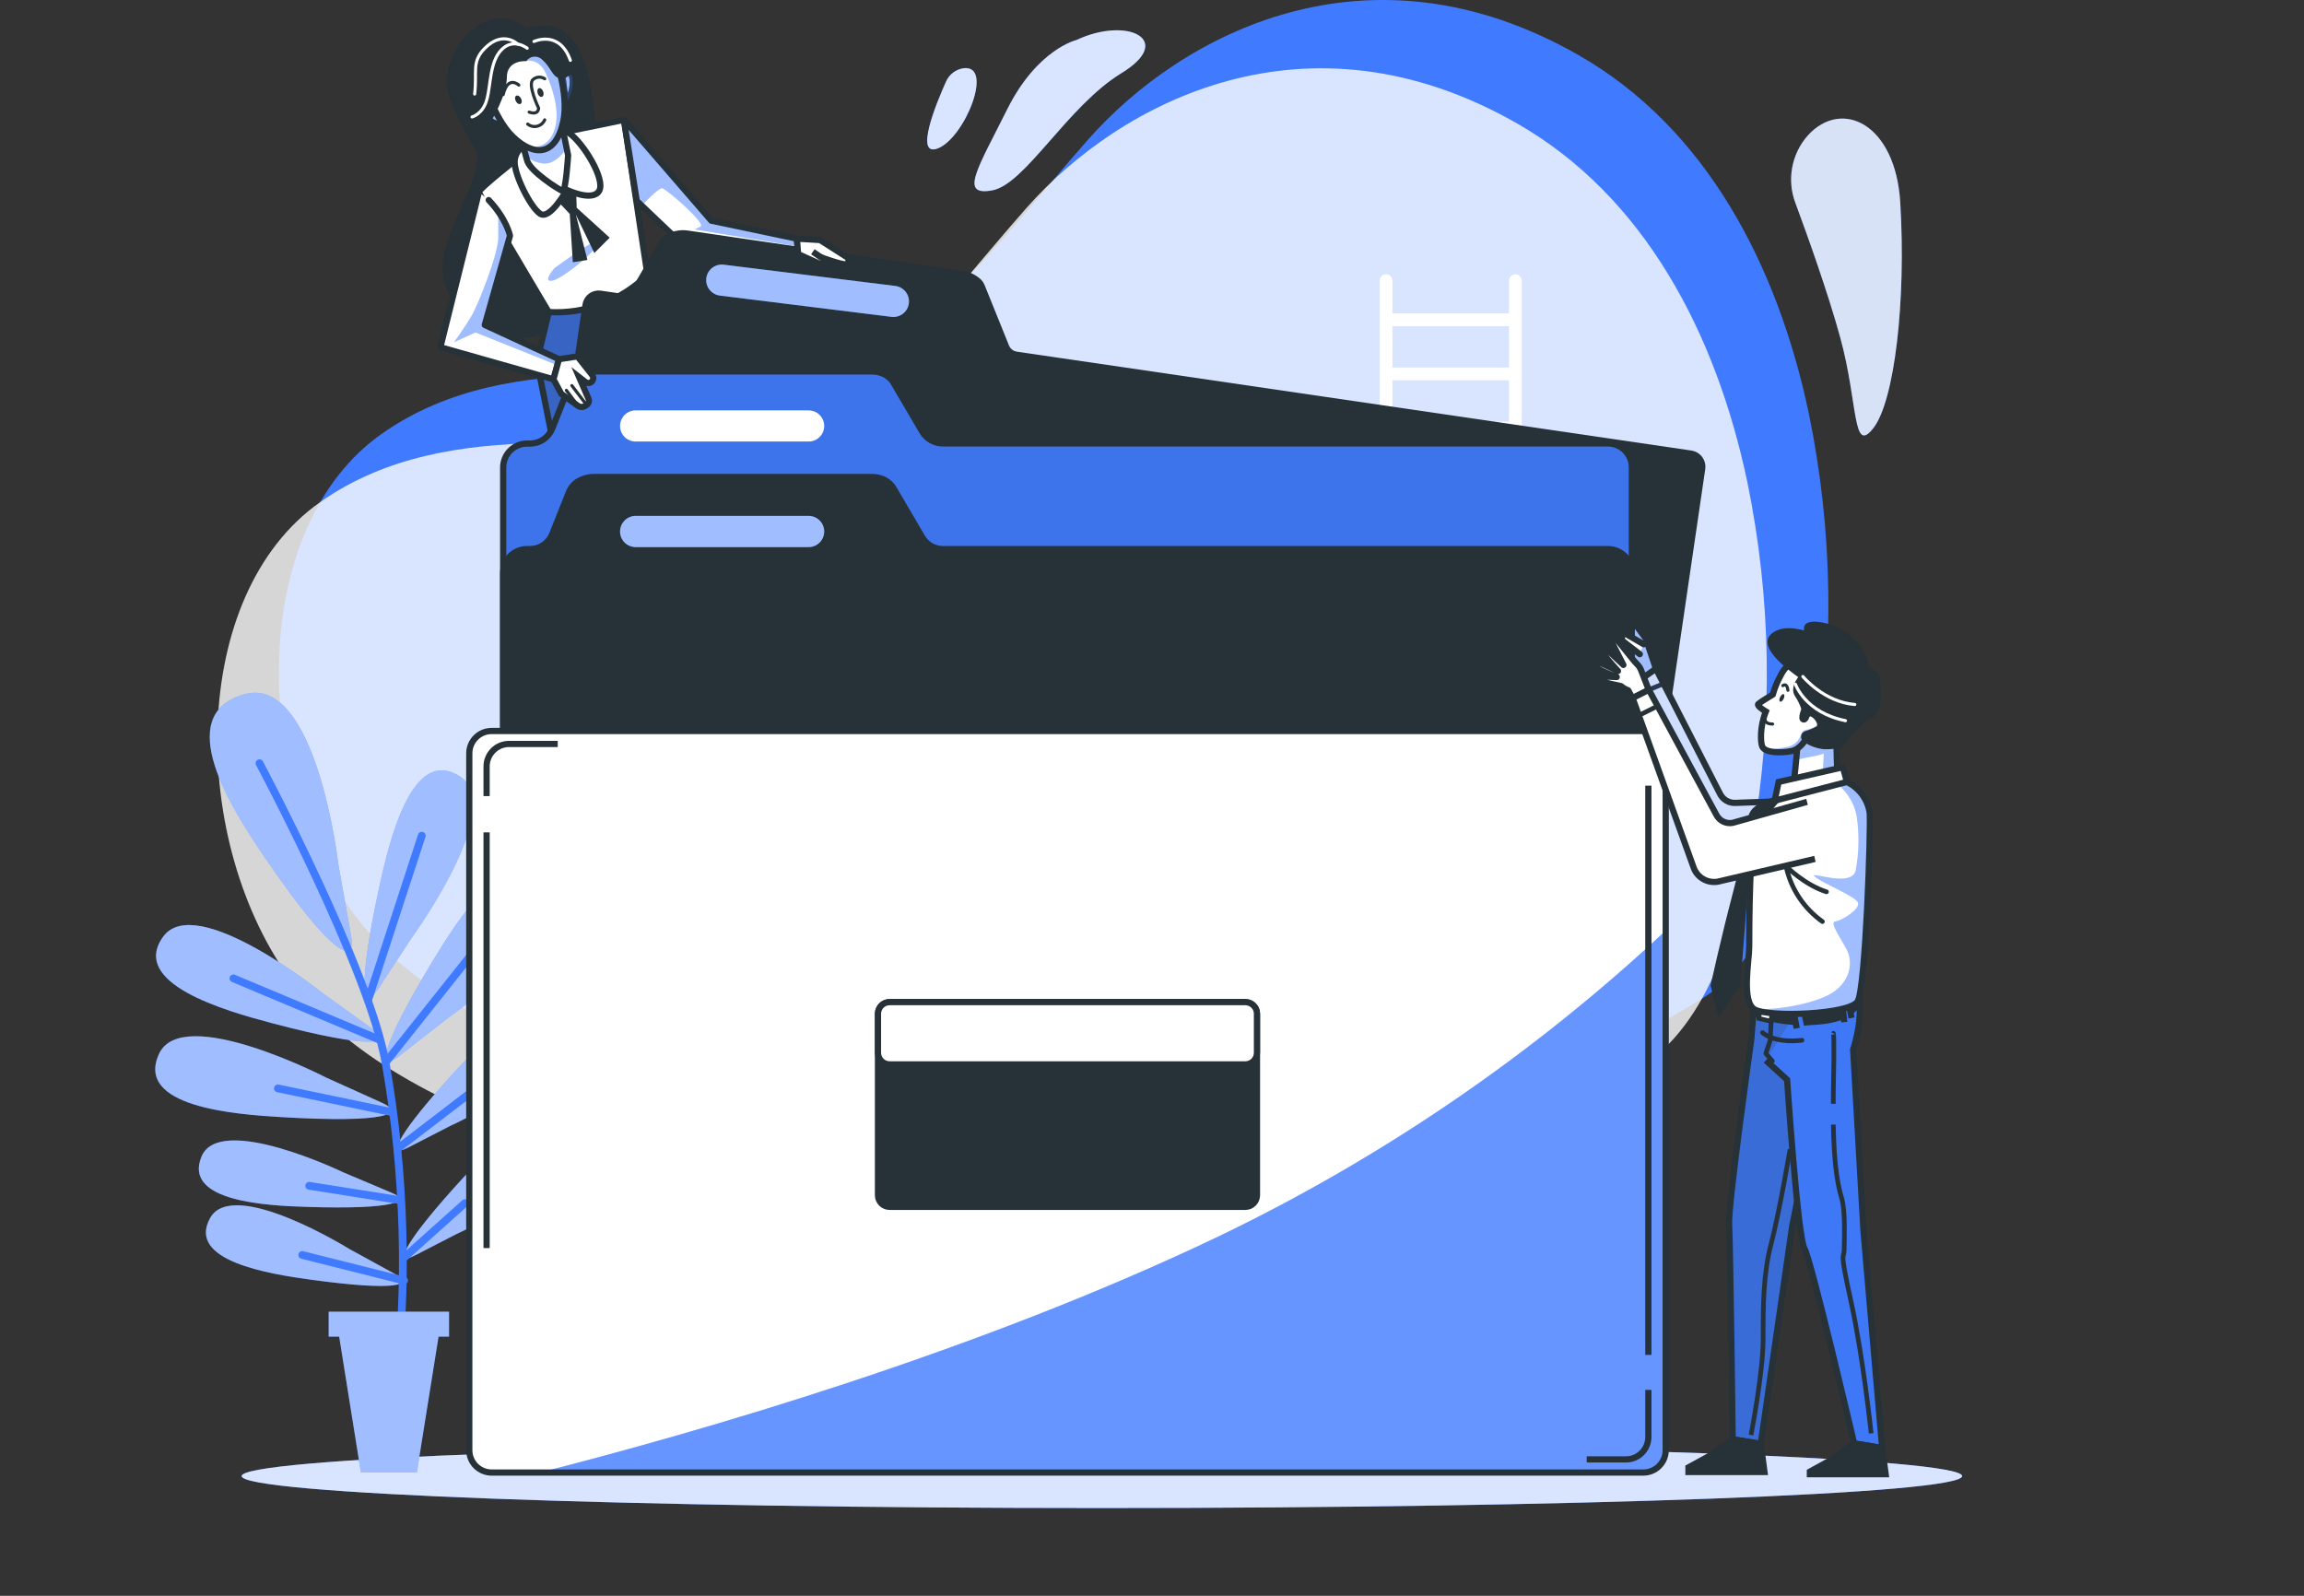 <svg width="371" height="257" viewBox="0 0 371 257" fill="none" xmlns="http://www.w3.org/2000/svg">
<rect x="0" y="0" width="371" height="257" fill="#333333" stroke="none"/>
<path d="M254.177 8.871C220.286 -10.498 190.27 5.448 175.255 22.428C160.24 39.408 149.053 56.559 130.204 59.708C111.355 62.858 82.756 54.868 61.449 69.876C40.142 84.884 40.224 124.745 57.094 147.346C73.965 169.948 117.613 180.752 167.97 188.016C186.039 190.753 204.479 189.73 222.135 185.01L245.01 176.705C256.183 171.604 265.55 165.86 273.478 161.197C285.542 154.077 289.794 136.72 292.101 124.006C295.451 104.953 295.16 85.438 291.245 66.493C286.193 42.626 274.67 20.573 254.177 8.871Z" fill="#407BFF"/>
<path opacity="0.8" d="M244.267 19.871C210.376 0.502 180.36 16.448 165.345 33.428C150.33 50.408 139.143 67.559 120.294 70.708C101.444 73.858 72.846 65.868 51.539 80.876C30.232 95.884 30.314 135.745 47.184 158.346C64.055 180.948 107.702 191.752 158.06 199.016C176.129 201.753 194.569 200.73 212.225 196.01L235.099 187.705C246.273 182.604 255.64 176.86 263.568 172.197C275.632 165.077 279.884 147.72 282.191 135.006C285.541 115.953 285.25 96.438 281.335 77.493C276.282 53.626 264.759 31.573 244.267 19.871Z" fill="white"/>
<path opacity="0.8" d="M305.987 32.595C305.22 19.943 296.579 15.793 291.102 21.819C289.8 23.288 288.929 25.088 288.582 27.02C288.235 28.953 288.427 30.943 289.137 32.773C291.061 37.97 294.368 47.193 296.34 54.409C299.243 65.062 298.27 73.292 301.66 68.938C305.049 64.583 306.952 48.576 305.987 32.595Z" fill="#407BFF"/>
<path opacity="0.8" d="M305.987 32.595C305.22 19.943 296.579 15.793 291.102 21.819C289.8 23.288 288.929 25.088 288.582 27.02C288.235 28.953 288.427 30.943 289.137 32.773C291.061 37.97 294.368 47.193 296.34 54.409C299.243 65.062 298.27 73.292 301.66 68.938C305.049 64.583 306.952 48.576 305.987 32.595Z" fill="white"/>
<path d="M159.768 30.658C165.088 29.692 171.866 17.101 180.582 11.774C189.298 6.448 181.554 2.572 173.338 6.448C173.338 6.448 167.039 7.899 162.199 17.587C157.358 27.275 154.441 31.623 159.768 30.658Z" fill="#407BFF"/>
<path opacity="0.8" d="M159.768 30.658C165.088 29.692 171.866 17.101 180.582 11.774C189.298 6.448 181.554 2.572 173.338 6.448C173.338 6.448 167.039 7.899 162.199 17.587C157.358 27.275 154.441 31.623 159.768 30.658Z" fill="white"/>
<path d="M151.052 23.88C155.372 22.147 160.083 10.385 155.16 10.987C154.538 11.077 153.95 11.326 153.452 11.71C152.954 12.094 152.564 12.599 152.319 13.178C150.744 16.677 147.163 25.434 151.052 23.88Z" fill="#407BFF"/>
<path opacity="0.8" d="M151.052 23.88C155.372 22.147 160.083 10.385 155.16 10.987C154.538 11.077 153.95 11.326 153.452 11.71C152.954 12.094 152.564 12.599 152.319 13.178C150.744 16.677 147.163 25.434 151.052 23.88Z" fill="white"/>
<path d="M177.432 242.865C253.936 242.865 315.955 240.56 315.955 237.716C315.955 234.873 253.936 232.568 177.432 232.568C100.928 232.568 38.909 234.873 38.909 237.716C38.909 240.56 100.928 242.865 177.432 242.865Z" fill="#407BFF"/>
<path opacity="0.8" d="M177.432 242.865C253.936 242.865 315.955 240.56 315.955 237.716C315.955 234.873 253.936 232.568 177.432 232.568C100.928 232.568 38.909 234.873 38.909 237.716C38.909 240.56 100.928 242.865 177.432 242.865Z" fill="white"/>
<path d="M244.01 44.18C243.738 44.18 243.476 44.288 243.284 44.481C243.091 44.673 242.983 44.935 242.983 45.207V50.472H224.216V45.207C224.216 44.935 224.108 44.673 223.915 44.481C223.723 44.288 223.461 44.18 223.189 44.18C222.917 44.18 222.656 44.288 222.463 44.481C222.27 44.673 222.162 44.935 222.162 45.207V177.828C222.162 178.1 222.27 178.362 222.463 178.554C222.656 178.747 222.917 178.855 223.189 178.855C223.461 178.855 223.723 178.747 223.915 178.554C224.108 178.362 224.216 178.1 224.216 177.828V148.161H242.983V177.828C242.983 178.1 243.091 178.362 243.284 178.554C243.476 178.747 243.738 178.855 244.01 178.855C244.282 178.855 244.544 178.747 244.736 178.554C244.929 178.362 245.037 178.1 245.037 177.828V45.187C245.032 44.918 244.921 44.662 244.729 44.474C244.537 44.285 244.279 44.18 244.01 44.18ZM242.983 146.128H224.216V139.473H242.983V146.128ZM242.983 137.412H224.216V130.764H242.983V137.412ZM242.983 128.703H224.216V122.075H242.983V128.703ZM242.983 120.001H224.216V113.4H242.983V120.001ZM242.983 111.305H224.216V104.78H242.983V111.305ZM242.983 102.637H224.216V96.071H242.983V102.637ZM242.983 94.01H224.216V87.383H242.983V94.01ZM242.983 85.302H224.216V78.674H242.983V85.302ZM242.983 76.613H224.216V69.965H242.983V76.613ZM242.983 67.904H224.216V61.242H242.983V67.904ZM242.983 59.188H224.216V52.526H242.983V59.188Z" fill="white"/>
<path d="M66.242 151.099C66.242 151.099 81.612 130.059 74.115 125.081C66.317 119.939 62.654 135.515 61.004 143.163C57.485 159.486 58.477 162.95 60.84 159.363L66.242 151.099Z" fill="#407BFF"/>
<path opacity="0.5" d="M66.242 151.099C66.242 151.099 81.612 130.059 74.115 125.081C66.317 119.939 62.654 135.515 61.004 143.163C57.485 159.486 58.477 162.95 60.84 159.363L66.242 151.099Z" fill="white"/>
<path d="M72.006 164.039C72.006 164.039 93.375 149.127 87.891 142.02C82.188 134.618 73.663 148.182 69.617 154.864C60.983 169.16 60.805 172.762 64.201 170.132L72.006 164.039Z" fill="#407BFF"/>
<path opacity="0.5" d="M72.006 164.039C72.006 164.039 93.375 149.127 87.891 142.02C82.188 134.618 73.663 148.182 69.617 154.864C60.983 169.16 60.805 172.762 64.201 170.132L72.006 164.039Z" fill="white"/>
<path d="M72.472 181.334C72.472 181.334 90.958 173.029 87.802 166.798C84.516 160.314 76.032 169.434 71.972 173.967C63.297 183.648 62.64 186.373 65.618 184.86L72.472 181.334Z" fill="#407BFF"/>
<path opacity="0.5" d="M72.472 181.334C72.472 181.334 90.958 173.029 87.802 166.798C84.516 160.314 76.032 169.434 71.972 173.967C63.297 183.648 62.64 186.373 65.618 184.86L72.472 181.334Z" fill="white"/>
<path d="M73.567 198.704C73.567 198.704 92.054 190.399 88.904 184.168C85.611 177.691 77.135 186.804 73.068 191.344C64.4 201.025 63.736 203.75 66.721 202.23L73.567 198.704Z" fill="#407BFF"/>
<path opacity="0.5" d="M73.567 198.704C73.567 198.704 92.054 190.399 88.904 184.168C85.611 177.691 77.135 186.804 73.068 191.344C64.4 201.025 63.736 203.75 66.721 202.23L73.567 198.704Z" fill="white"/>
<path d="M51.884 159.89C51.884 159.89 31.563 143.574 26.284 150.831C20.807 158.363 36.184 162.765 43.75 164.765C59.895 169.03 63.4 168.188 59.922 165.668L51.884 159.89Z" fill="#407BFF"/>
<path opacity="0.5" d="M51.884 159.89C51.884 159.89 31.563 143.574 26.284 150.831C20.807 158.363 36.184 162.765 43.75 164.765C59.895 169.03 63.4 168.188 59.922 165.668L51.884 159.89Z" fill="white"/>
<path d="M52.486 173.522C52.486 173.522 29.331 161.567 25.599 169.735C21.717 178.232 37.67 179.464 45.455 179.916C62.127 180.889 65.399 179.369 61.49 177.588L52.486 173.522Z" fill="#407BFF"/>
<path opacity="0.5" d="M52.486 173.522C52.486 173.522 29.331 161.567 25.599 169.735C21.717 178.232 37.67 179.464 45.455 179.916C62.127 180.889 65.399 179.369 61.49 177.588L52.486 173.522Z" fill="white"/>
<path d="M55.286 188.803C55.286 188.803 35.431 179.218 32.466 186.222C29.378 193.5 42.894 194.171 49.515 194.37C63.633 194.808 66.365 193.439 63.017 192.069L55.286 188.803Z" fill="#407BFF"/>
<path opacity="0.5" d="M55.286 188.803C55.286 188.803 35.431 179.218 32.466 186.222C29.378 193.5 42.894 194.171 49.515 194.37C63.633 194.808 66.365 193.439 63.017 192.069L55.286 188.803Z" fill="white"/>
<path d="M56.259 201.148C56.259 201.148 37.526 189.509 33.836 196.157C29.995 203.065 43.367 205.167 49.926 206.071C63.92 208.002 66.775 206.94 63.619 205.181L56.259 201.148Z" fill="#407BFF"/>
<path opacity="0.5" d="M56.259 201.148C56.259 201.148 37.526 189.509 33.836 196.157C29.995 203.065 43.367 205.167 49.926 206.071C63.92 208.002 66.775 206.94 63.619 205.181L56.259 201.148Z" fill="white"/>
<path d="M54.486 139.219C54.486 139.219 50.966 108.663 39.423 111.785C27.434 115.044 37.471 130.504 42.565 137.98C53.39 153.892 57.375 155.645 56.519 150.674L54.486 139.219Z" fill="#407BFF"/>
<path opacity="0.5" d="M54.486 139.219C54.486 139.219 50.966 108.663 39.423 111.785C27.434 115.044 37.471 130.504 42.565 137.98C53.39 153.892 57.375 155.645 56.519 150.674L54.486 139.219Z" fill="white"/>
<path d="M41.785 122.917C41.785 122.917 59.354 155.836 62.079 171.118C65.214 188.673 65.721 208.282 63.557 223.646" stroke="#407BFF" stroke-width="1.252" stroke-linecap="round" stroke-linejoin="round"/>
<path d="M59.306 160.951L67.912 134.591" stroke="#407BFF" stroke-width="1.252" stroke-linecap="round" stroke-linejoin="round"/>
<path d="M62.079 171.118L78.278 150.749" stroke="#407BFF" stroke-width="1.252" stroke-linecap="round" stroke-linejoin="round"/>
<path d="M61.045 167.414L37.588 157.562" stroke="#407BFF" stroke-width="1.252" stroke-linecap="round" stroke-linejoin="round"/>
<path d="M64.112 184.914L81.749 171.399" stroke="#407BFF" stroke-width="1.252" stroke-linecap="round" stroke-linejoin="round"/>
<path d="M63.174 179.115L44.749 175.281" stroke="#407BFF" stroke-width="1.252" stroke-linecap="round" stroke-linejoin="round"/>
<path d="M64.057 193.226L49.789 190.967" stroke="#407BFF" stroke-width="1.252" stroke-linecap="round" stroke-linejoin="round"/>
<path d="M65.263 202.36L74.862 193.76" stroke="#407BFF" stroke-width="1.252" stroke-linecap="round" stroke-linejoin="round"/>
<path d="M65.07 206.228L48.673 202.107" stroke="#407BFF" stroke-width="1.252" stroke-linecap="round" stroke-linejoin="round"/>
<path d="M52.925 211.247H72.308V215.259H70.617L67.118 237.148H58.114L54.616 215.259H52.925V211.247Z" fill="#407BFF"/>
<path opacity="0.5" d="M52.925 211.247H72.308V215.259H70.617L67.118 237.148H58.114L54.616 215.259H52.925V211.247Z" fill="white"/>
<path d="M84.844 4.551C84.003 3.8 82.977 3.288 81.872 3.068C80.767 2.847 79.623 2.927 78.558 3.298C74.793 4.551 71.184 9.994 72.095 14.602C72.732 17.793 75.69 22.496 76.587 24.29C77.483 26.084 76.224 29.117 73.375 35.416C70.527 41.715 69.425 47.624 77.682 52.827C85.939 58.031 95.285 49.774 100.078 43.851C104.87 37.929 96.483 24.29 95.764 18.518C95.045 12.747 93.813 1.682 84.844 4.551Z" fill="#263238"/>
<path d="M104.254 44.248C102.2 46.304 99.717 47.882 96.984 48.868C94.25 49.855 91.332 50.228 88.438 49.959L86.46 58.209L90.225 77.044L114.812 64.302L109.246 49.924L104.254 44.248Z" fill="#407BFF" stroke="#263238" stroke-linecap="round" stroke-linejoin="round"/>
<path opacity="0.3" d="M104.254 44.248C102.2 46.304 99.717 47.882 96.984 48.868C94.25 49.855 91.332 50.228 88.438 49.959L86.46 58.209L90.225 77.044L114.812 64.302L109.246 49.924L104.254 44.248Z" fill="#263238"/>
<path d="M104.254 44.248L100.488 19.299L89.328 21.586L83.762 25.174C83.762 25.174 77.121 30.384 77.121 30.918C77.121 31.452 88.356 50.253 88.356 50.253C91.279 50.426 94.206 49.981 96.945 48.946C99.685 47.911 102.175 46.311 104.254 44.248Z" fill="white"/>
<path d="M104.254 44.248L100.488 19.299L89.328 21.586L83.762 25.174C83.762 25.174 77.121 30.384 77.121 30.918C77.121 31.452 88.356 50.253 88.356 50.253C91.279 50.426 94.206 49.981 96.945 48.946C99.685 47.911 102.175 46.311 104.254 44.248Z" stroke="#263238" stroke-linecap="round" stroke-linejoin="round"/>
<path opacity="0.5" d="M89.281 43.18C89.281 43.18 97.147 37.347 96.422 39.072C95.696 40.798 90.26 45.104 88.801 45.234C87.343 45.364 89.281 43.18 89.281 43.18Z" fill="#407BFF"/>
<path d="M89.52 32.102L89.828 32.424L91.745 34.451L92.238 42.236L94.587 41.866L92.731 34.574L95.703 40.75L98.174 38.278L92.862 33.458L92.731 29.631L90.013 28.268" fill="#263238"/>
<path d="M85.2 22.859C85.2 22.859 82.865 23.934 82.865 26.084C82.865 28.234 85.391 33.349 86.973 34.423C88.555 35.498 91.266 30.576 91.266 30.576C91.266 30.576 95.374 32.547 96.469 30.754C97.565 28.96 93.957 23.037 91.629 21.422C89.301 19.806 85.2 22.859 85.2 22.859Z" fill="white" stroke="#263238" stroke-linecap="round" stroke-linejoin="round"/>
<path d="M83.228 20.703C83.87 22.343 84.41 24.021 84.844 25.728C85.2 27.522 90.047 30.576 90.581 30.754C91.115 30.932 91.478 25.009 91.478 25.009L90.047 18.012L83.228 20.703Z" fill="white"/>
<g style="mix-blend-mode:multiply" opacity="0.5">
<path d="M90.198 18.758C89.897 18.674 89.59 18.61 89.281 18.566L84.33 20.312L83.68 22.01C84.009 22.928 84.426 24.16 84.68 25.16C85.491 25.814 86.472 26.225 87.507 26.344C88.993 26.447 90.301 25.297 91.225 23.886L90.198 18.758Z" fill="#407BFF"/>
</g>
<path d="M83.228 20.703C83.87 22.343 84.41 24.021 84.844 25.728C85.2 27.522 90.047 30.576 90.581 30.754C91.115 30.932 91.478 25.009 91.478 25.009L90.047 18.012L83.228 20.703Z" stroke="#263238" stroke-linecap="round" stroke-linejoin="round"/>
<path d="M79.996 17.649C79.996 17.649 78.018 16.04 78.018 17.649C78.018 19.258 79.818 20.162 81.249 20.162" fill="white"/>
<path d="M79.996 17.649C79.996 17.649 78.018 16.04 78.018 17.649C78.018 19.258 79.818 20.162 81.249 20.162" stroke="#263238" stroke-linecap="round" stroke-linejoin="round"/>
<path d="M90.581 12.445C90.581 12.445 91.841 10.474 92.197 12.63C92.361 14.034 91.976 15.447 91.122 16.574L90.581 12.445Z" fill="white" stroke="#263238" stroke-linecap="round" stroke-linejoin="round"/>
<g opacity="0.5">
<path d="M79.996 17.649C79.996 17.649 78.018 16.04 78.018 17.649C78.018 19.258 79.818 20.162 81.249 20.162" fill="#407BFF"/>
<path d="M79.996 17.649C79.996 17.649 78.018 16.04 78.018 17.649C78.018 19.258 79.818 20.162 81.249 20.162" stroke="#263238" stroke-linecap="round" stroke-linejoin="round"/>
</g>
<path opacity="0.5" d="M90.581 12.445C90.581 12.445 91.841 10.474 92.197 12.63C92.361 14.034 91.976 15.447 91.122 16.574L90.581 12.445Z" fill="#407BFF" stroke="#263238" stroke-linecap="round" stroke-linejoin="round"/>
<path d="M77.771 12.459C77.771 12.459 79.312 18.875 82.619 22.044C85.926 25.215 89.465 25.242 90.691 19.593C91.698 14.938 89.198 8.728 89.198 8.728C89.198 8.728 81.133 2.086 77.771 12.459Z" fill="white"/>
<g style="mix-blend-mode:multiply" opacity="0.5">
<path d="M83.516 6.639L84.769 9.789C84.769 9.789 86.74 9.351 87.85 11.733C88.959 14.116 90.075 17.608 89.438 20.312C88.829 22.887 87.384 23.736 85.159 23.797C87.583 24.831 89.78 23.797 90.691 19.58C91.698 14.924 89.198 8.714 89.198 8.714C89.198 8.714 86.467 6.475 83.516 6.639Z" fill="#407BFF"/>
</g>
<path d="M77.771 12.459C77.771 12.459 79.312 18.875 82.619 22.044C85.926 25.215 89.465 25.242 90.691 19.593C91.698 14.938 89.198 8.728 89.198 8.728C89.198 8.728 81.133 2.086 77.771 12.459Z" stroke="#263238" stroke-linecap="round" stroke-linejoin="round"/>
<path d="M83.892 15.848C84.084 16.211 84.049 16.601 83.817 16.725C83.584 16.848 83.242 16.649 83.057 16.287C82.872 15.924 82.899 15.54 83.132 15.417C83.365 15.294 83.707 15.492 83.892 15.848Z" fill="#263238"/>
<path d="M87.466 14.739C87.603 15.123 87.514 15.506 87.267 15.588C87.021 15.67 86.706 15.438 86.583 15.054C86.46 14.671 86.535 14.287 86.781 14.205C87.028 14.123 87.329 14.369 87.466 14.739Z" fill="#263238"/>
<path d="M87.713 12.685C87.433 12.497 87.099 12.406 86.763 12.426C86.427 12.446 86.106 12.575 85.85 12.795C84.865 13.562 86.727 17.402 86.727 17.402C86.727 17.402 86.761 18.614 85.207 18.053" stroke="#263238" stroke-width="0.5" stroke-linecap="round" stroke-linejoin="round"/>
<path d="M87.713 19.299C87.606 19.551 87.442 19.775 87.234 19.953C87.026 20.131 86.78 20.258 86.514 20.325C86.249 20.391 85.971 20.395 85.704 20.336C85.436 20.276 85.187 20.156 84.974 19.984" stroke="#263238" stroke-width="0.5" stroke-linecap="round" stroke-linejoin="round"/>
<path d="M83.543 13.705C83.543 13.705 81.79 12.055 81.023 15.239" stroke="#263238" stroke-width="0.5" stroke-linecap="round" stroke-linejoin="round"/>
<path d="M89.301 6.694C87.377 5.024 85.823 5.044 85.145 5.263C84.511 4.867 83.789 4.632 83.043 4.579C77.662 3.86 76.943 8.002 76.943 11.939C76.943 15.876 73.519 20.552 75.868 21.093C76.51 21.247 77.187 21.169 77.778 20.874C78.369 20.578 78.837 20.084 79.099 19.477C79.099 19.477 81.612 15.369 81.612 12.473C81.612 9.577 84.741 9.851 84.741 9.851C84.876 9.651 85.053 9.483 85.259 9.358C85.465 9.234 85.695 9.155 85.935 9.128C86.174 9.1 86.416 9.125 86.645 9.2C86.874 9.275 87.084 9.399 87.261 9.563C88.685 10.782 88.849 12.213 89.999 12.582C91.15 12.952 93.074 11.104 93.074 11.104C91.978 9.503 90.713 8.025 89.301 6.694Z" fill="#263238"/>
<path d="M84.892 7.769C84.892 7.769 82.728 6.03 80.784 7.981C78.839 9.933 79.051 13.623 78.401 16.013C77.751 18.402 76.011 18.833 76.011 18.833" stroke="white" stroke-width="0.5" stroke-linecap="round" stroke-linejoin="round"/>
<path d="M83.379 7.119C83.379 7.119 81.044 4.804 78.107 7.735C75.868 9.981 76.867 11.453 76.429 15.143" stroke="white" stroke-width="0.5" stroke-linecap="round" stroke-linejoin="round"/>
<path d="M85.98 6.681C85.98 6.681 90.088 4.729 91.841 9.72" stroke="white" stroke-width="0.5" stroke-linecap="round" stroke-linejoin="round"/>
<path d="M77.121 30.932L70.911 55.922L89.123 61.085L90.02 57.853L78.059 52.334L82.119 37.956C82.119 37.956 81.585 35.266 78.695 32.219" fill="white"/>
<g style="mix-blend-mode:multiply" opacity="0.5">
<path d="M90.047 57.873L78.086 52.355L82.146 37.977C81.828 36.783 81.312 35.652 80.619 34.629L80.229 34.334V38.306C80.229 40.846 77.052 48.945 75.936 50.849C74.82 52.752 73.081 55.135 73.081 55.135L76.573 53.546L89.808 58.846L90.047 57.873Z" fill="#407BFF"/>
</g>
<path d="M77.121 30.932L70.911 55.922L89.123 61.085L90.02 57.853L78.059 52.334L82.119 37.956C82.119 37.956 81.585 35.266 78.695 32.219" stroke="#263238" stroke-linecap="round" stroke-linejoin="round"/>
<path d="M128.327 38.436L114.538 35.539L100.454 19.265L102.536 32.356L111.176 40.586L128.54 41.38L128.327 38.436Z" fill="white"/>
<g style="mix-blend-mode:multiply" opacity="0.5">
<path d="M100.454 19.265L102.132 29.713L103.2 32.979L103.337 33.102C103.741 32.684 106.021 30.315 106.603 30.315C107.185 30.315 113.751 36.032 112.799 36.477L111.84 36.95L128.197 39.648L128.314 38.395L114.552 35.505L100.454 19.265Z" fill="#407BFF"/>
</g>
<path d="M128.327 38.436L114.538 35.539L100.454 19.265L102.536 32.356L111.176 40.586L128.54 41.38L128.327 38.436Z" stroke="#263238" stroke-linecap="round" stroke-linejoin="round"/>
<path d="M257.053 177.007L81.455 151.277C80.897 151.194 80.394 150.893 80.058 150.439C79.721 149.986 79.579 149.418 79.661 148.86L94.286 49.096C94.326 48.82 94.42 48.554 94.563 48.315C94.706 48.075 94.895 47.866 95.119 47.699C95.343 47.533 95.597 47.412 95.868 47.344C96.138 47.276 96.42 47.261 96.696 47.302L100.023 47.788C100.445 47.852 100.875 47.786 101.259 47.6C101.643 47.415 101.961 47.117 102.173 46.748L106.589 39.113C106.723 38.874 106.905 38.664 107.123 38.497C108.157 37.75 109.442 37.435 110.704 37.621L154.968 44.111C155.961 44.254 156.886 44.699 157.618 45.385C157.813 45.581 157.967 45.813 158.07 46.07L162.007 55.819C162.145 56.164 162.371 56.467 162.663 56.696C162.955 56.926 163.303 57.074 163.67 57.127L272.294 73.053C272.852 73.134 273.355 73.433 273.692 73.885C274.03 74.337 274.175 74.904 274.094 75.463L259.47 175.22C259.385 175.777 259.083 176.277 258.63 176.612C258.177 176.947 257.61 177.089 257.053 177.007Z" fill="#263238" stroke="#263238" stroke-miterlimit="10"/>
<path d="M258.922 176.52H84.871C84.366 176.52 83.866 176.421 83.399 176.227C82.932 176.034 82.508 175.751 82.15 175.393C81.793 175.036 81.51 174.612 81.316 174.145C81.123 173.678 81.023 173.178 81.023 172.673V75.285C81.023 74.264 81.429 73.285 82.15 72.564C82.872 71.842 83.851 71.437 84.871 71.437H85.344C86.114 71.435 86.866 71.204 87.504 70.772C88.142 70.34 88.637 69.728 88.925 69.013L91.574 62.351C91.87 61.582 92.412 60.933 93.115 60.503C93.87 60.057 94.73 59.82 95.607 59.818H140.343C140.945 59.817 141.541 59.926 142.103 60.14C142.884 60.454 143.535 61.024 143.952 61.756L148.505 69.513C148.844 70.092 149.329 70.573 149.912 70.907C150.494 71.241 151.154 71.416 151.825 71.416H258.922C259.942 71.416 260.921 71.822 261.643 72.543C262.364 73.265 262.77 74.244 262.77 75.264V172.673C262.77 173.178 262.67 173.678 262.477 174.145C262.284 174.612 262 175.036 261.643 175.393C261.285 175.751 260.861 176.034 260.394 176.227C259.928 176.421 259.427 176.52 258.922 176.52Z" fill="#407BFF"/>
<path opacity="0.1" d="M258.922 176.52H84.871C84.366 176.52 83.866 176.421 83.399 176.227C82.932 176.034 82.508 175.751 82.15 175.393C81.793 175.036 81.51 174.612 81.316 174.145C81.123 173.678 81.023 173.178 81.023 172.673V75.285C81.023 74.264 81.429 73.285 82.15 72.564C82.872 71.842 83.851 71.437 84.871 71.437H85.344C86.114 71.435 86.866 71.204 87.504 70.772C88.142 70.34 88.637 69.728 88.925 69.013L91.574 62.351C91.87 61.582 92.412 60.933 93.115 60.503C93.87 60.057 94.73 59.82 95.607 59.818H140.343C140.945 59.817 141.541 59.926 142.103 60.14C142.884 60.454 143.535 61.024 143.952 61.756L148.505 69.513C148.844 70.092 149.329 70.573 149.912 70.907C150.494 71.241 151.154 71.416 151.825 71.416H258.922C259.942 71.416 260.921 71.822 261.643 72.543C262.364 73.265 262.77 74.244 262.77 75.264V172.673C262.77 173.178 262.67 173.678 262.477 174.145C262.284 174.612 262 175.036 261.643 175.393C261.285 175.751 260.861 176.034 260.394 176.227C259.928 176.421 259.427 176.52 258.922 176.52Z" fill="#263238"/>
<path d="M258.922 176.52H84.871C84.366 176.52 83.866 176.421 83.399 176.227C82.932 176.034 82.508 175.751 82.15 175.393C81.793 175.036 81.51 174.612 81.316 174.145C81.123 173.678 81.023 173.178 81.023 172.673V75.285C81.023 74.264 81.429 73.285 82.15 72.564C82.872 71.842 83.851 71.437 84.871 71.437H85.344C86.114 71.435 86.866 71.204 87.504 70.772C88.142 70.34 88.637 69.728 88.925 69.013L91.574 62.351C91.87 61.582 92.412 60.933 93.115 60.503C93.87 60.057 94.73 59.82 95.607 59.818H140.343C140.945 59.817 141.541 59.926 142.103 60.14C142.884 60.454 143.535 61.024 143.952 61.756L148.505 69.513C148.844 70.092 149.329 70.573 149.912 70.907C150.494 71.241 151.154 71.416 151.825 71.416H258.922C259.942 71.416 260.921 71.822 261.643 72.543C262.364 73.265 262.77 74.244 262.77 75.264V172.673C262.77 173.178 262.67 173.678 262.477 174.145C262.284 174.612 262 175.036 261.643 175.393C261.285 175.751 260.861 176.034 260.394 176.227C259.928 176.421 259.427 176.52 258.922 176.52V176.52Z" stroke="#263238" stroke-miterlimit="10"/>
<path d="M130.203 71.108H102.351C101.686 71.108 101.049 70.844 100.579 70.374C100.109 69.904 99.845 69.267 99.845 68.602C99.844 68.273 99.908 67.946 100.034 67.641C100.159 67.336 100.344 67.059 100.577 66.826C100.809 66.593 101.086 66.407 101.39 66.281C101.695 66.155 102.021 66.09 102.351 66.09H130.203C130.87 66.09 131.509 66.354 131.98 66.826C132.451 67.297 132.716 67.936 132.716 68.602C132.716 68.932 132.651 69.258 132.525 69.563C132.398 69.867 132.213 70.144 131.98 70.377C131.746 70.609 131.469 70.794 131.164 70.919C130.86 71.045 130.533 71.109 130.203 71.108Z" fill="white"/>
<path d="M258.922 193.514H84.871C83.851 193.514 82.872 193.109 82.15 192.387C81.429 191.665 81.023 190.687 81.023 189.666V92.278C81.023 91.258 81.429 90.279 82.15 89.557C82.872 88.836 83.851 88.43 84.871 88.43H85.344C86.114 88.43 86.867 88.199 87.505 87.767C88.143 87.335 88.638 86.722 88.925 86.007L91.574 79.352C91.869 78.582 92.41 77.931 93.115 77.503C93.869 77.054 94.73 76.818 95.607 76.818H140.343C140.945 76.818 141.541 76.927 142.103 77.14C142.886 77.455 143.538 78.028 143.952 78.763L148.505 86.527C148.844 87.106 149.329 87.587 149.912 87.921C150.494 88.255 151.154 88.43 151.825 88.43H258.922C259.942 88.43 260.921 88.836 261.643 89.557C262.364 90.279 262.77 91.258 262.77 92.278V189.666C262.77 190.687 262.364 191.665 261.643 192.387C260.921 193.109 259.942 193.514 258.922 193.514Z" fill="#263238" stroke="#263238" stroke-miterlimit="10"/>
<path d="M143.548 51.027L115.914 47.603C115.254 47.52 114.654 47.178 114.245 46.653C113.836 46.129 113.651 45.464 113.73 44.803C113.814 44.142 114.157 43.542 114.683 43.133C115.209 42.725 115.876 42.542 116.537 42.626L144.164 46.049C144.825 46.131 145.426 46.472 145.835 46.997C146.245 47.522 146.429 48.189 146.348 48.849C146.307 49.176 146.203 49.492 146.04 49.779C145.877 50.065 145.659 50.317 145.399 50.519C145.139 50.721 144.842 50.87 144.524 50.957C144.206 51.044 143.875 51.068 143.548 51.027Z" fill="#407BFF"/>
<path opacity="0.5" d="M143.548 51.027L115.914 47.603C115.254 47.52 114.654 47.178 114.245 46.653C113.836 46.129 113.651 45.464 113.73 44.803C113.814 44.142 114.157 43.542 114.683 43.133C115.209 42.725 115.876 42.542 116.537 42.626L144.164 46.049C144.825 46.131 145.426 46.472 145.835 46.997C146.245 47.522 146.429 48.189 146.348 48.849C146.307 49.176 146.203 49.492 146.04 49.779C145.877 50.065 145.659 50.317 145.399 50.519C145.139 50.721 144.842 50.87 144.524 50.957C144.206 51.044 143.875 51.068 143.548 51.027Z" fill="white"/>
<path d="M130.203 88.109H102.351C102.021 88.109 101.695 88.044 101.39 87.917C101.086 87.791 100.809 87.606 100.577 87.372C100.344 87.139 100.159 86.862 100.034 86.557C99.908 86.252 99.844 85.925 99.845 85.596C99.845 84.931 100.109 84.293 100.579 83.822C101.048 83.35 101.686 83.085 102.351 83.083H130.203C130.87 83.083 131.509 83.348 131.98 83.819C132.451 84.29 132.716 84.929 132.716 85.596C132.716 86.262 132.451 86.901 131.98 87.373C131.509 87.844 130.87 88.109 130.203 88.109Z" fill="#407BFF"/>
<path opacity="0.5" d="M130.203 88.109H102.351C102.021 88.109 101.695 88.044 101.39 87.917C101.086 87.791 100.809 87.606 100.577 87.372C100.344 87.139 100.159 86.862 100.034 86.557C99.908 86.252 99.844 85.925 99.845 85.596C99.845 84.931 100.109 84.293 100.579 83.822C101.048 83.35 101.686 83.085 102.351 83.083H130.203C130.87 83.083 131.509 83.348 131.98 83.819C132.451 84.29 132.716 84.929 132.716 85.596C132.716 86.262 132.451 86.901 131.98 87.373C131.509 87.844 130.87 88.109 130.203 88.109Z" fill="white"/>
<path d="M264.612 117.721H79.175C77.182 117.721 75.567 119.336 75.567 121.329V233.54C75.567 235.533 77.182 237.148 79.175 237.148H264.612C266.604 237.148 268.22 235.533 268.22 233.54V121.329C268.22 119.336 266.604 117.721 264.612 117.721Z" fill="white"/>
<g style="mix-blend-mode:multiply">
<path d="M268.22 149.866C246.865 169.825 222.602 186.423 196.261 199.094C157.337 217.71 112.847 230.541 86.925 237.148H264.605C265.079 237.149 265.549 237.056 265.988 236.875C266.426 236.695 266.825 236.429 267.161 236.094C267.496 235.759 267.763 235.361 267.944 234.922C268.126 234.484 268.22 234.014 268.22 233.54V149.866Z" fill="#407BFF"/>
</g>
<path opacity="0.2" d="M268.22 149.866C246.865 169.825 222.602 186.423 196.261 199.094C157.337 217.71 112.847 230.541 86.925 237.148H264.605C265.079 237.149 265.549 237.056 265.988 236.875C266.426 236.695 266.825 236.429 267.161 236.094C267.496 235.759 267.763 235.361 267.944 234.922C268.126 234.484 268.22 234.014 268.22 233.54V149.866Z" fill="white"/>
<path d="M264.612 117.721H79.175C77.182 117.721 75.567 119.336 75.567 121.329V233.54C75.567 235.533 77.182 237.148 79.175 237.148H264.612C266.604 237.148 268.22 235.533 268.22 233.54V121.329C268.22 119.336 266.604 117.721 264.612 117.721Z" stroke="#263238" stroke-miterlimit="10"/>
<path d="M78.353 128.21V123.417C78.355 122.46 78.737 121.542 79.414 120.865C80.092 120.189 81.01 119.809 81.968 119.809H89.808" stroke="#263238" stroke-miterlimit="10"/>
<path d="M78.353 200.997V134.05" stroke="#263238" stroke-miterlimit="10"/>
<path d="M265.426 223.838V231.417C265.427 231.892 265.334 232.362 265.153 232.8C264.972 233.239 264.707 233.637 264.372 233.973C264.036 234.309 263.638 234.575 263.2 234.757C262.762 234.939 262.292 235.033 261.818 235.033H255.498" stroke="#263238" stroke-miterlimit="10"/>
<path d="M265.426 126.526V218.203" stroke="#263238" stroke-miterlimit="10"/>
<path d="M200.533 161.389H143.246C142.214 161.389 141.377 162.226 141.377 163.258V192.487C141.377 193.519 142.214 194.356 143.246 194.356H200.533C201.565 194.356 202.402 193.519 202.402 192.487V163.258C202.402 162.226 201.565 161.389 200.533 161.389Z" fill="#263238" stroke="#263238" stroke-miterlimit="10"/>
<path d="M200.533 161.389H143.246C142.214 161.389 141.377 162.226 141.377 163.258V169.544C141.377 170.576 142.214 171.413 143.246 171.413H200.533C201.565 171.413 202.402 170.576 202.402 169.544V163.258C202.402 162.226 201.565 161.389 200.533 161.389Z" fill="white" stroke="#263238" stroke-miterlimit="10"/>
<path d="M89.123 61.085L90.376 63.419L93.039 65.336C93.207 65.459 93.407 65.529 93.615 65.536C93.823 65.544 94.028 65.488 94.203 65.377L94.436 65.227C94.605 65.124 94.731 64.963 94.791 64.774C94.85 64.585 94.838 64.381 94.758 64.2L93.245 60.722L94.265 61.516C94.427 61.641 94.631 61.698 94.834 61.675C95.037 61.652 95.224 61.551 95.354 61.393C95.466 61.252 95.528 61.077 95.528 60.896C95.528 60.716 95.466 60.541 95.354 60.4L92.978 57.394L90.006 57.853L89.123 61.085Z" fill="white" stroke="#263238" stroke-miterlimit="10"/>
<path d="M94.463 65.227L92.081 62.098" stroke="#263238" stroke-width="0.5" stroke-linecap="round" stroke-linejoin="round"/>
<path d="M93.067 65.336L91.198 62.858" stroke="#263238" stroke-width="0.5" stroke-linecap="round" stroke-linejoin="round"/>
<path d="M128.327 38.436L132.052 38.655L136.585 41.551C136.585 41.551 136.838 42.434 136.208 42.557C135.578 42.681 132.175 41.428 132.175 41.428L128.54 41.38L128.327 38.436Z" fill="white" stroke="#263238" stroke-miterlimit="10"/>
<path d="M128.519 40.921L132.429 42.687C132.429 42.687 133.058 41.804 132.175 41.428L130.888 40.544" fill="white"/>
<path d="M128.519 40.921L132.429 42.687C132.429 42.687 133.058 41.804 132.175 41.428L130.888 40.544" stroke="#263238" stroke-linejoin="round"/>
<path d="M266.638 107.69L265.022 102.856L263.208 100.371C263.178 100.326 263.134 100.292 263.083 100.274C263.031 100.256 262.976 100.256 262.924 100.273C262.873 100.29 262.828 100.324 262.798 100.369C262.767 100.414 262.753 100.468 262.756 100.522V107.683L264.125 109.484L266.638 107.69Z" fill="white"/>
<path d="M292.971 128.826L279.414 129.305C278.914 129.323 278.419 129.198 277.987 128.944C277.556 128.691 277.205 128.32 276.977 127.874L266.638 107.69C266.638 107.69 264.31 108.95 264.132 109.484C263.954 110.018 271.787 129.661 274.19 135.693C274.392 136.2 274.746 136.631 275.204 136.928C275.661 137.224 276.199 137.372 276.744 137.35L291.896 136.707" fill="white"/>
<path d="M292.971 128.826L279.414 129.305C278.914 129.323 278.419 129.198 277.987 128.944C277.556 128.691 277.205 128.32 276.977 127.874L266.638 107.69C266.638 107.69 264.31 108.95 264.132 109.484C263.954 110.018 271.787 129.661 274.19 135.693C274.392 136.2 274.746 136.631 275.204 136.928C275.661 137.224 276.199 137.372 276.744 137.35L291.896 136.707" stroke="#263238" stroke-miterlimit="10"/>
<path d="M267.631 110.203L265.509 111.079" stroke="#263238" stroke-width="0.75" stroke-miterlimit="10"/>
<g opacity="0.5">
<g opacity="0.5">
<path d="M292.971 128.826L279.414 129.305C278.914 129.323 278.419 129.198 277.987 128.944C277.556 128.691 277.205 128.32 276.977 127.874L266.638 107.69C266.638 107.69 264.31 108.95 264.132 109.484C263.954 110.018 271.787 129.661 274.19 135.693C274.392 136.2 274.746 136.631 275.204 136.928C275.661 137.224 276.199 137.372 276.744 137.35L291.896 136.707" fill="#407BFF"/>
<path d="M292.971 128.826L279.414 129.305C278.914 129.323 278.419 129.198 277.987 128.944C277.556 128.691 277.205 128.32 276.977 127.874L266.638 107.69C266.638 107.69 264.31 108.95 264.132 109.484C263.954 110.018 271.787 129.661 274.19 135.693C274.392 136.2 274.746 136.631 275.204 136.928C275.661 137.224 276.199 137.372 276.744 137.35L291.896 136.707" stroke="#263238" stroke-miterlimit="10"/>
</g>
<path opacity="0.5" d="M267.631 110.203L265.509 111.079" stroke="#263238" stroke-width="0.75" stroke-miterlimit="10"/>
</g>
<path d="M266.638 107.69L265.022 102.856L263.208 100.371C263.178 100.326 263.134 100.292 263.083 100.274C263.031 100.256 262.976 100.256 262.924 100.273C262.873 100.29 262.828 100.324 262.798 100.369C262.767 100.414 262.753 100.468 262.756 100.522V107.683L264.125 109.484L266.638 107.69Z" fill="#407BFF"/>
<path opacity="0.5" d="M266.638 107.69L265.022 102.856L263.208 100.371C263.178 100.326 263.134 100.292 263.083 100.274C263.031 100.256 262.976 100.256 262.924 100.273C262.873 100.29 262.828 100.324 262.798 100.369C262.767 100.414 262.753 100.468 262.756 100.522V107.683L264.125 109.484L266.638 107.69Z" fill="white"/>
<path d="M266.638 107.69L265.022 102.856L263.208 100.371C263.178 100.326 263.134 100.292 263.083 100.274C263.031 100.256 262.976 100.256 262.924 100.273C262.873 100.29 262.828 100.324 262.798 100.369C262.767 100.414 262.753 100.468 262.756 100.522V107.683L264.125 109.484L266.638 107.69Z" stroke="#263238" stroke-miterlimit="10"/>
<path d="M297.168 116.071C296.517 116.896 296.05 117.851 295.799 118.871C295.6 120.186 295.915 125.245 295.915 125.245L288.863 126.039C288.863 126.039 289.397 120.898 289.424 120.042C289.65 118.98 290.1 117.979 290.743 117.106C291.387 116.232 292.209 115.506 293.156 114.975C295.579 113.784 297.64 114.366 297.168 116.071Z" fill="white"/>
<g style="mix-blend-mode:multiply" opacity="0.5">
<path d="M297.12 116.125C295.84 115.776 294.285 115.386 292.971 115.071C292.067 115.609 291.284 116.327 290.67 117.181C290.056 118.035 289.625 119.007 289.404 120.035C289.404 120.364 289.308 121.322 289.212 122.376C289.897 122.219 290.985 121.979 291.793 121.836C292.433 121.732 293.063 121.574 293.676 121.363L293.436 125.471H293.594L295.894 125.211C295.894 125.211 295.579 120.151 295.778 118.837C296.028 117.848 296.486 116.924 297.12 116.125Z" fill="#407BFF"/>
</g>
<path d="M297.168 116.071C296.517 116.896 296.05 117.851 295.799 118.871C295.6 120.186 295.915 125.245 295.915 125.245L288.863 126.039C288.863 126.039 289.397 120.898 289.424 120.042C289.65 118.98 290.1 117.979 290.743 117.106C291.387 116.232 292.209 115.506 293.156 114.975C295.579 113.784 297.64 114.366 297.168 116.071Z" stroke="#263238" stroke-width="1.004" stroke-miterlimit="10"/>
<path d="M298.633 116.94C304.48 109.217 290.383 101.193 286.679 108.868C286.163 109.814 285.754 110.816 285.46 111.853C284.899 112.195 283.406 113.113 283.132 113.366C282.858 113.62 283.817 114.27 284.344 114.592C283.338 117.063 283.488 119.665 283.776 120.254C284.276 121.267 286.74 121.281 288.363 120.98C289.986 120.678 290.629 119.124 291.102 118.7C291.574 118.275 293.93 118.816 294.758 119.063C295.586 119.309 297.497 118.467 298.633 116.94Z" fill="white"/>
<g style="mix-blend-mode:multiply" opacity="0.5">
<path d="M292.847 116.201C292.847 116.201 292.97 116.783 291.793 117.255C290.615 117.728 290.382 117.372 290.033 118.193C289.885 118.733 289.585 119.22 289.169 119.595C288.752 119.97 288.238 120.217 287.685 120.309C286.569 120.521 285.442 120.665 284.309 120.74C285.24 121.26 287.089 121.219 288.417 120.98C290.033 120.685 290.684 119.124 291.156 118.7C291.628 118.275 293.984 118.816 294.812 119.063C295.007 119.101 295.207 119.101 295.401 119.063C295.71 118.375 295.895 117.638 295.949 116.885L292.847 116.201Z" fill="#407BFF"/>
</g>
<path d="M298.633 116.94C304.48 109.217 290.383 101.193 286.679 108.868C286.163 109.814 285.754 110.816 285.46 111.853C284.899 112.195 283.406 113.113 283.132 113.366C282.858 113.62 283.817 114.27 284.344 114.592C283.338 117.063 283.488 119.665 283.776 120.254C284.276 121.267 286.74 121.281 288.363 120.98C289.986 120.678 290.629 119.124 291.102 118.7C291.574 118.275 293.93 118.816 294.758 119.063C295.586 119.309 297.497 118.467 298.633 116.94Z" stroke="#263238" stroke-miterlimit="10"/>
<path d="M287.213 112.531C287.062 112.86 286.809 113.065 286.644 112.99C286.48 112.914 286.466 112.586 286.644 112.257C286.822 111.928 287.048 111.723 287.213 111.798C287.377 111.874 287.363 112.202 287.213 112.531Z" fill="#263238"/>
<path d="M287.076 110.422C287.076 110.422 287.76 109.854 287.897 111.162" stroke="#263238" stroke-width="0.5" stroke-linecap="round" stroke-linejoin="round"/>
<path d="M284.207 115.92C284.207 115.92 284.207 116.605 285.439 116.605" stroke="#263238" stroke-width="0.5" stroke-linecap="round" stroke-linejoin="round"/>
<path d="M282.536 160.725L281.995 167.421C281.995 167.421 278.25 194.082 278.428 197.143C278.606 200.203 279.01 231.821 279.01 231.821L283.522 232.54L288.589 197.471L295.703 161.834L282.536 160.725Z" fill="#407BFF" stroke="#263238" stroke-miterlimit="10"/>
<path opacity="0.2" d="M282.536 160.725L281.995 167.421C281.995 167.421 278.25 194.082 278.428 197.143C278.606 200.203 279.01 231.821 279.01 231.821L283.522 232.54L288.589 197.471L295.703 161.834L282.536 160.725Z" fill="#263238"/>
<path d="M288.246 185.079C288.246 185.079 286.514 195.274 285.207 200.272C283.899 205.27 283.906 210.254 283.906 215.677C283.906 221.099 281.954 231.096 281.954 231.096" stroke="#263238" stroke-width="0.75" stroke-miterlimit="10"/>
<path d="M291.69 159.082C294.662 157.521 297.852 156.487 298.763 158.561C300.57 162.711 298.407 169.016 298.407 169.016L300.057 198.101L303.076 233.191L298.564 232.465C298.564 232.465 291.636 202.853 290.554 201.045C289.472 199.238 287.767 173.884 287.767 173.884L284.344 170.769" fill="#407BFF"/>
<path d="M291.69 159.082C294.662 157.521 297.852 156.487 298.763 158.561C300.57 162.711 298.407 169.016 298.407 169.016L300.057 198.101L303.076 233.191L298.564 232.465C298.564 232.465 291.636 202.853 290.554 201.045C289.472 199.238 287.767 173.884 287.767 173.884L284.344 170.769" stroke="#263238" stroke-miterlimit="10"/>
<g opacity="0.2">
<path opacity="0.2" d="M291.69 159.082C294.662 157.521 297.852 156.487 298.763 158.561C300.57 162.711 298.407 169.016 298.407 169.016L300.057 198.101L303.076 233.191L298.564 232.465C298.564 232.465 291.636 202.853 290.554 201.045C289.472 199.238 287.767 173.884 287.767 173.884L284.344 170.769" fill="#263238"/>
</g>
<path d="M295.21 181.115C295.312 187.859 295.997 191.104 296.531 192.884C297.182 195.054 296.962 199.176 296.962 201.1C296.962 203.024 296.093 200.669 298.051 209.57C300.009 218.47 301.303 230.835 301.303 230.835" stroke="#263238" stroke-width="0.75" stroke-miterlimit="10"/>
<path d="M295.21 166.415C295.21 166.415 295.422 165.976 295.21 176.178C295.21 176.726 295.21 177.253 295.21 177.766" stroke="#263238" stroke-width="0.75" stroke-miterlimit="10"/>
<path d="M285.193 164.477L285.049 167.531L284.344 169.653L285.398 170.886" stroke="#263238" stroke-width="0.75" stroke-linecap="round" stroke-linejoin="round"/>
<path d="M283.81 166.298C283.81 166.298 285.576 168.065 290.164 167.531" stroke="#263238" stroke-width="0.75" stroke-linecap="round" stroke-linejoin="round"/>
<path d="M294.648 164.771C298.071 164.087 298.291 163.142 299.475 162.348C299.497 161.053 299.265 159.766 298.79 158.561C297.893 156.507 294.682 157.521 291.718 159.082L290.28 161.355L282.564 160.725L282.317 163.751C286.279 165.11 290.517 165.461 294.648 164.771Z" fill="#263238"/>
<path d="M283.31 162.82L283.235 164.025L285.193 164.477L285.343 162.895L283.31 162.82Z" fill="white" stroke="#263238" stroke-width="0.75" stroke-miterlimit="10"/>
<path d="M296.976 164.607L296.647 161.608L297.64 161.28L298.14 163.943" fill="#407BFF"/>
<path d="M296.976 164.607L296.647 161.608L297.64 161.28L298.14 163.943" stroke="#263238" stroke-miterlimit="10"/>
<path d="M289.321 165.607L288.657 162.108H290.321L290.985 165.107" fill="#407BFF"/>
<path d="M289.321 165.607L288.657 162.108H290.321L290.985 165.107" stroke="#263238" stroke-miterlimit="10"/>
<g opacity="0.2">
<path opacity="0.2" d="M296.976 164.607L296.647 161.608L297.64 161.28L298.14 163.943" fill="#263238"/>
<path opacity="0.2" d="M289.321 165.607L288.657 162.108H290.321L290.985 165.107" fill="#263238"/>
</g>
<path d="M281.653 134.187C281.653 134.187 281.085 137.987 279.38 144.457C277.675 150.927 275.957 158.685 275.957 158.685L276.908 162.669L279.75 158.493L281.653 134.187Z" fill="#263238" stroke="#263238" stroke-miterlimit="10"/>
<path d="M286.398 128.689C286.398 128.689 282.413 129.634 282.036 131.531C281.833 132.404 281.705 133.292 281.653 134.187L287.726 129.257L295.319 126.217L286.398 128.689Z" fill="#263238" stroke="#263238" stroke-miterlimit="10"/>
<path d="M287.486 127.224C287.486 127.224 284.248 130.887 282.961 132.393C281.673 133.9 281.667 150.065 281.667 152.44C281.667 154.816 280.379 161.266 282.529 162.56C284.679 163.854 297.832 163.423 299.126 161.266C300.42 159.109 301.276 133.256 301.063 130.887C300.902 129.824 300.483 128.817 299.844 127.953C299.204 127.089 298.363 126.394 297.394 125.93C295.894 125.238 287.486 127.224 287.486 127.224Z" fill="white"/>
<g style="mix-blend-mode:multiply" opacity="0.5">
<path d="M297.394 125.93C297.215 125.858 297.025 125.816 296.832 125.807L295.901 126.293C297.468 127.577 298.547 129.361 298.955 131.346C299.388 134.229 299.348 137.164 298.838 140.034C298.373 143.204 290.855 140.034 292.265 141.212C293.676 142.389 298.955 144.382 299.194 145.436C299.434 146.491 296.579 148.25 295.552 148.373C294.525 148.497 296.237 150.838 297.312 152.831C298.386 154.823 297.996 157.623 295.552 159.527C293.108 161.43 287.432 162.368 284.981 162.464C284.186 162.464 283.693 162.669 283.543 162.902C287.308 163.744 297.969 163.197 299.126 161.266C300.42 159.109 301.276 133.256 301.063 130.887C300.902 129.824 300.484 128.817 299.844 127.953C299.204 127.089 298.363 126.394 297.394 125.93Z" fill="#407BFF"/>
</g>
<path d="M287.486 127.224C287.486 127.224 284.248 130.887 282.961 132.393C281.673 133.9 281.667 150.065 281.667 152.44C281.667 154.816 280.379 161.266 282.529 162.56C284.679 163.854 297.832 163.423 299.126 161.266C300.42 159.109 301.276 133.256 301.063 130.887C300.902 129.824 300.483 128.817 299.844 127.953C299.204 127.089 298.363 126.394 297.394 125.93C295.894 125.238 287.486 127.224 287.486 127.224Z" stroke="#263238" stroke-miterlimit="10"/>
<path d="M294.107 143.622C290.636 142.54 287.596 139.514 287.596 139.514C288.366 143.11 290.458 146.286 293.457 148.415" fill="white"/>
<path d="M294.107 143.622C290.636 142.54 287.596 139.514 287.596 139.514C288.366 143.11 290.458 146.286 293.457 148.415" stroke="#263238" stroke-width="0.75" stroke-linecap="round" stroke-linejoin="round"/>
<path d="M296.75 123.561L286.405 125.93L285.761 128.949L297.394 125.93L296.75 123.561Z" fill="white" stroke="#263238" stroke-miterlimit="10"/>
<path d="M284.125 237.059L283.522 232.513L279.01 231.794L275.251 234.471L271.883 236.32V237.059H284.125Z" fill="#263238" stroke="#263238" stroke-miterlimit="10"/>
<path d="M303.638 237.415L303.077 233.191L298.565 232.465L294.806 235.142L291.437 236.998V237.415H303.638Z" fill="#263238" stroke="#263238" stroke-miterlimit="10"/>
<path d="M264.666 103.747L261.886 102.138C261.886 102.138 260.805 102.007 261.27 103.212L264.05 105.356" fill="white"/>
<path d="M264.666 103.747L261.886 102.138C261.886 102.138 260.805 102.007 261.27 103.212L264.05 105.356" stroke="#263238" stroke-linecap="round" stroke-linejoin="round"/>
<path d="M264.256 107.93C264.125 107.6 263.932 107.297 263.687 107.04L263.167 106.478L260.339 102.973C260.339 102.973 259.463 102.384 259.655 103.658L261.407 107.081L258.292 104.157C258.292 104.157 257.703 103.671 257.703 104.356C257.703 105.041 260.531 108.06 260.531 108.06L257.409 106.595C257.409 106.595 256.724 107.081 257.217 107.567C257.71 108.053 260.333 109.032 260.333 109.032L257.998 108.936C257.998 108.936 257.313 109.518 257.799 109.717C258.285 109.915 261.017 110.491 261.017 110.491C261.364 110.786 261.761 111.017 262.188 111.175L262.873 112.442L265.495 111.12L264.256 107.93Z" fill="white" stroke="#263238" stroke-linecap="round" stroke-linejoin="round"/>
<path d="M292.252 138.323L276.628 141.986C275.828 142.126 275.004 141.986 274.296 141.588C273.588 141.189 273.041 140.558 272.746 139.801L262.886 112.414L265.509 111.093L276.402 131.27C276.649 131.732 277.038 132.102 277.512 132.325C277.985 132.548 278.518 132.613 279.031 132.51L290.979 129.134" fill="white"/>
<path d="M292.252 138.323L276.628 141.986C275.828 142.126 275.004 141.986 274.296 141.588C273.588 141.189 273.041 140.558 272.746 139.801L262.886 112.414L265.509 111.093L276.402 131.27C276.649 131.732 277.038 132.102 277.512 132.325C277.985 132.548 278.518 132.613 279.031 132.51L290.979 129.134" stroke="#263238" stroke-miterlimit="10"/>
<path d="M266.98 113.674L263.94 115.194" stroke="#263238" stroke-width="0.75" stroke-miterlimit="10"/>
<path d="M290.307 108.95C290.307 108.95 288.644 110.614 289.472 111.86C289.963 112.58 290.337 113.372 290.581 114.208C290.581 114.208 289.897 115.872 290.444 115.872C290.992 115.872 290.718 114.626 291.69 114.907C292.663 115.187 293.628 116.844 292.8 117.399C292.18 117.745 291.523 118.021 290.841 118.221C290.755 118.247 290.677 118.298 290.619 118.368C290.561 118.438 290.525 118.523 290.515 118.614C290.505 118.704 290.521 118.795 290.562 118.876C290.603 118.957 290.667 119.024 290.746 119.07C291.646 119.678 292.684 120.054 293.765 120.165C294.649 120.184 295.533 120.092 296.394 119.891C296.394 119.891 299.133 116.153 301.105 115.181C303.076 114.208 302.214 109.778 302.214 109.224C302.214 108.669 300.276 107.423 300.276 107.423C300.276 107.423 300.831 106.177 298.339 103.411C295.846 100.645 291.136 100.084 290.999 101.056C290.951 101.313 290.977 101.579 291.076 101.822C291.174 102.064 291.34 102.274 291.553 102.425C291.553 102.425 287.397 100.624 285.46 102.562C283.522 104.5 290.307 108.95 290.307 108.95Z" fill="#263238" stroke="#263238" stroke-miterlimit="10"/>
<path d="M290.307 108.95C290.307 108.95 293.676 113.058 298.667 113.455" stroke="white" stroke-width="0.5" stroke-linecap="round" stroke-linejoin="round"/>
<path d="M289.116 110.203C289.116 110.203 290.684 114.763 297.168 116.064" stroke="white" stroke-width="0.5" stroke-linecap="round" stroke-linejoin="round"/>
</svg>
